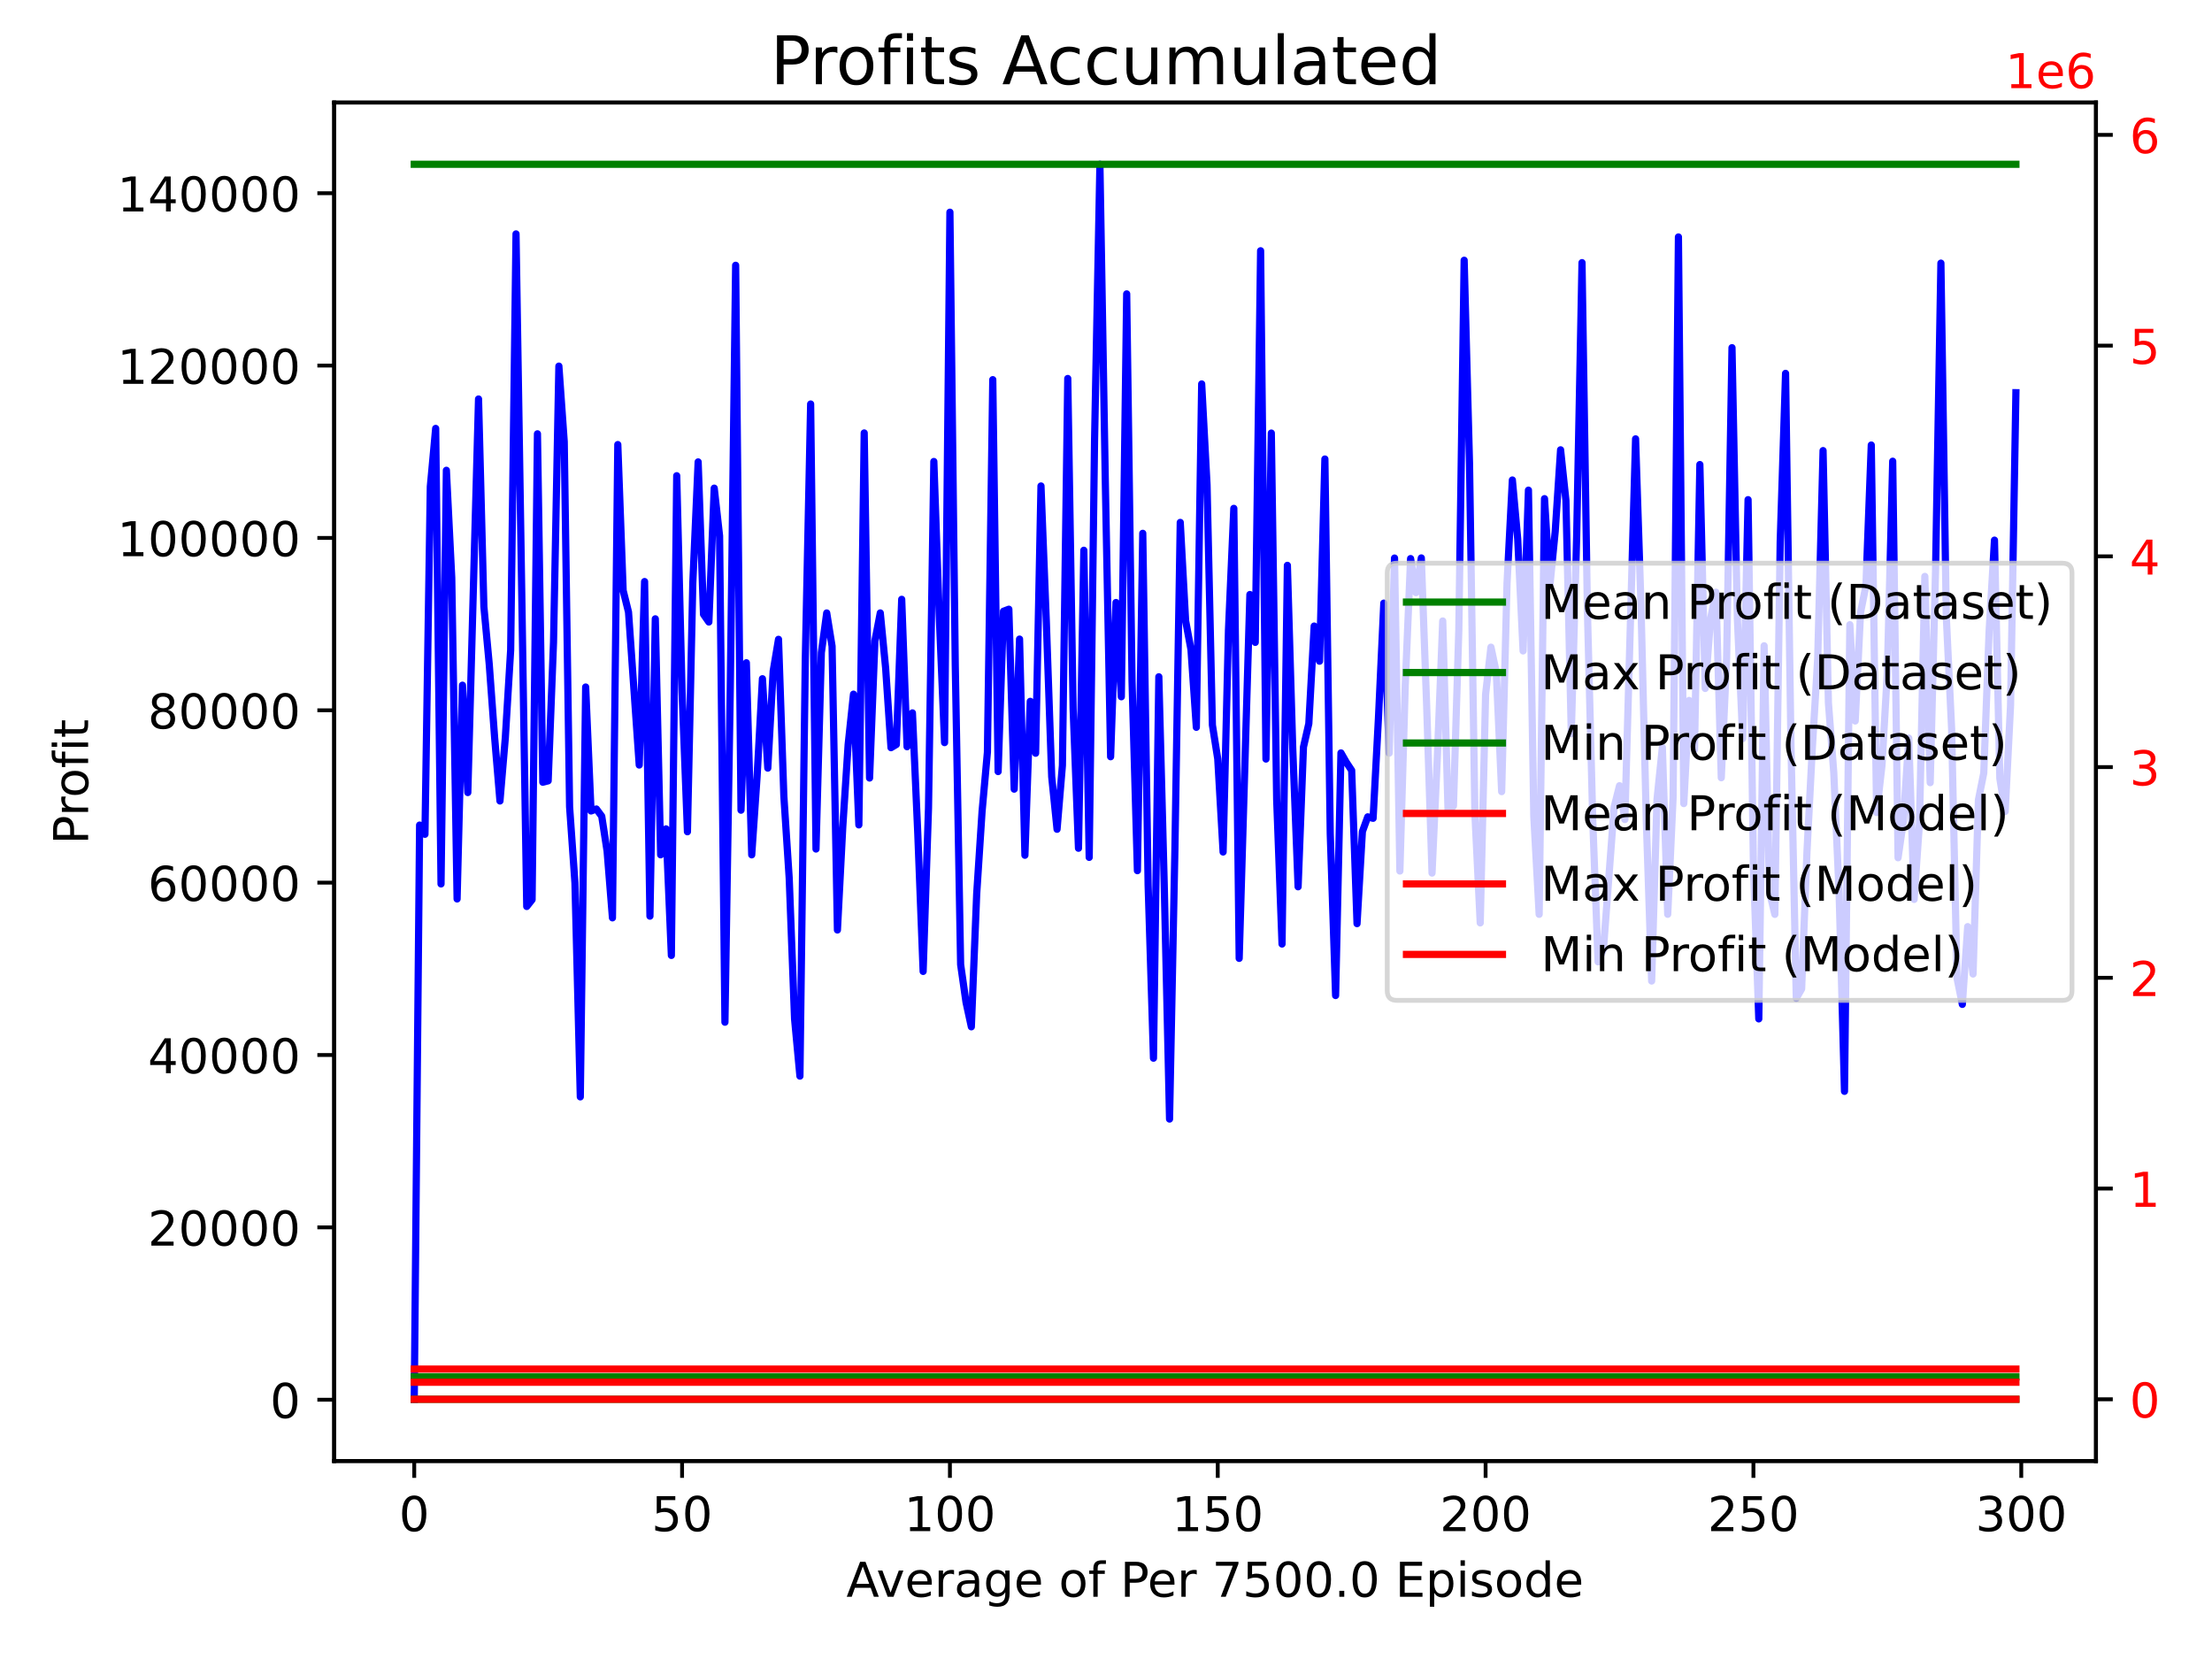 <?xml version="1.0" encoding="utf-8" standalone="no"?>
<!DOCTYPE svg PUBLIC "-//W3C//DTD SVG 1.1//EN"
  "http://www.w3.org/Graphics/SVG/1.1/DTD/svg11.dtd">
<!-- Created with matplotlib (https://matplotlib.org/) -->
<svg height="345.6pt" version="1.1" viewBox="0 0 460.8 345.6" width="460.8pt" xmlns="http://www.w3.org/2000/svg" xmlns:xlink="http://www.w3.org/1999/xlink">
 <defs>
  <style type="text/css">
*{stroke-linecap:butt;stroke-linejoin:round;}
  </style>
 </defs>
 <g id="figure_1">
  <g id="patch_1">
   <path d="M 0 345.6 
L 460.8 345.6 
L 460.8 0 
L 0 0 
z
" style="fill:#ffffff;"/>
  </g>
  <g id="axes_1">
   <g id="patch_2">
    <path d="M 69.612 304.36 
L 436.632 304.36 
L 436.632 21.36 
L 69.612 21.36 
z
" style="fill:#ffffff;"/>
   </g>
   <g id="matplotlib.axis_1">
    <g id="xtick_1">
     <g id="line2d_1">
      <defs>
       <path d="M 0 0 
L 0 3.5 
" id="m718c5085c3" style="stroke:#000000;stroke-width:0.8;"/>
      </defs>
      <g>
       <use style="stroke:#000000;stroke-width:0.8;" x="86.295" xlink:href="#m718c5085c3" y="304.36"/>
      </g>
     </g>
     <g id="text_1">
      <!-- 0 -->
      <defs>
       <path d="M 31.781 66.406 
Q 24.172 66.406 20.328 58.906 
Q 16.5 51.422 16.5 36.375 
Q 16.5 21.391 20.328 13.891 
Q 24.172 6.391 31.781 6.391 
Q 39.453 6.391 43.281 13.891 
Q 47.125 21.391 47.125 36.375 
Q 47.125 51.422 43.281 58.906 
Q 39.453 66.406 31.781 66.406 
z
M 31.781 74.219 
Q 44.047 74.219 50.516 64.516 
Q 56.984 54.828 56.984 36.375 
Q 56.984 17.969 50.516 8.266 
Q 44.047 -1.422 31.781 -1.422 
Q 19.531 -1.422 13.062 8.266 
Q 6.594 17.969 6.594 36.375 
Q 6.594 54.828 13.062 64.516 
Q 19.531 74.219 31.781 74.219 
z
" id="DejaVuSans-48"/>
      </defs>
      <g transform="translate(83.114 318.958)scale(0.1 -0.1)">
       <use xlink:href="#DejaVuSans-48"/>
      </g>
     </g>
    </g>
    <g id="xtick_2">
     <g id="line2d_2">
      <g>
       <use style="stroke:#000000;stroke-width:0.8;" x="142.09" xlink:href="#m718c5085c3" y="304.36"/>
      </g>
     </g>
     <g id="text_2">
      <!-- 50 -->
      <defs>
       <path d="M 10.797 72.906 
L 49.516 72.906 
L 49.516 64.594 
L 19.828 64.594 
L 19.828 46.734 
Q 21.969 47.469 24.109 47.828 
Q 26.266 48.188 28.422 48.188 
Q 40.625 48.188 47.75 41.5 
Q 54.891 34.812 54.891 23.391 
Q 54.891 11.625 47.562 5.094 
Q 40.234 -1.422 26.906 -1.422 
Q 22.312 -1.422 17.547 -0.641 
Q 12.797 0.141 7.719 1.703 
L 7.719 11.625 
Q 12.109 9.234 16.797 8.062 
Q 21.484 6.891 26.703 6.891 
Q 35.156 6.891 40.078 11.328 
Q 45.016 15.766 45.016 23.391 
Q 45.016 31 40.078 35.438 
Q 35.156 39.891 26.703 39.891 
Q 22.75 39.891 18.812 39.016 
Q 14.891 38.141 10.797 36.281 
z
" id="DejaVuSans-53"/>
      </defs>
      <g transform="translate(135.728 318.958)scale(0.1 -0.1)">
       <use xlink:href="#DejaVuSans-53"/>
       <use x="63.623" xlink:href="#DejaVuSans-48"/>
      </g>
     </g>
    </g>
    <g id="xtick_3">
     <g id="line2d_3">
      <g>
       <use style="stroke:#000000;stroke-width:0.8;" x="197.885" xlink:href="#m718c5085c3" y="304.36"/>
      </g>
     </g>
     <g id="text_3">
      <!-- 100 -->
      <defs>
       <path d="M 12.406 8.297 
L 28.516 8.297 
L 28.516 63.922 
L 10.984 60.406 
L 10.984 69.391 
L 28.422 72.906 
L 38.281 72.906 
L 38.281 8.297 
L 54.391 8.297 
L 54.391 0 
L 12.406 0 
z
" id="DejaVuSans-49"/>
      </defs>
      <g transform="translate(188.342 318.958)scale(0.1 -0.1)">
       <use xlink:href="#DejaVuSans-49"/>
       <use x="63.623" xlink:href="#DejaVuSans-48"/>
       <use x="127.246" xlink:href="#DejaVuSans-48"/>
      </g>
     </g>
    </g>
    <g id="xtick_4">
     <g id="line2d_4">
      <g>
       <use style="stroke:#000000;stroke-width:0.8;" x="253.68" xlink:href="#m718c5085c3" y="304.36"/>
      </g>
     </g>
     <g id="text_4">
      <!-- 150 -->
      <g transform="translate(244.137 318.958)scale(0.1 -0.1)">
       <use xlink:href="#DejaVuSans-49"/>
       <use x="63.623" xlink:href="#DejaVuSans-53"/>
       <use x="127.246" xlink:href="#DejaVuSans-48"/>
      </g>
     </g>
    </g>
    <g id="xtick_5">
     <g id="line2d_5">
      <g>
       <use style="stroke:#000000;stroke-width:0.8;" x="309.476" xlink:href="#m718c5085c3" y="304.36"/>
      </g>
     </g>
     <g id="text_5">
      <!-- 200 -->
      <defs>
       <path d="M 19.188 8.297 
L 53.609 8.297 
L 53.609 0 
L 7.328 0 
L 7.328 8.297 
Q 12.938 14.109 22.625 23.891 
Q 32.328 33.688 34.812 36.531 
Q 39.547 41.844 41.422 45.531 
Q 43.312 49.219 43.312 52.781 
Q 43.312 58.594 39.234 62.25 
Q 35.156 65.922 28.609 65.922 
Q 23.969 65.922 18.812 64.312 
Q 13.672 62.703 7.812 59.422 
L 7.812 69.391 
Q 13.766 71.781 18.938 73 
Q 24.125 74.219 28.422 74.219 
Q 39.75 74.219 46.484 68.547 
Q 53.219 62.891 53.219 53.422 
Q 53.219 48.922 51.531 44.891 
Q 49.859 40.875 45.406 35.406 
Q 44.188 33.984 37.641 27.219 
Q 31.109 20.453 19.188 8.297 
z
" id="DejaVuSans-50"/>
      </defs>
      <g transform="translate(299.932 318.958)scale(0.1 -0.1)">
       <use xlink:href="#DejaVuSans-50"/>
       <use x="63.623" xlink:href="#DejaVuSans-48"/>
       <use x="127.246" xlink:href="#DejaVuSans-48"/>
      </g>
     </g>
    </g>
    <g id="xtick_6">
     <g id="line2d_6">
      <g>
       <use style="stroke:#000000;stroke-width:0.8;" x="365.271" xlink:href="#m718c5085c3" y="304.36"/>
      </g>
     </g>
     <g id="text_6">
      <!-- 250 -->
      <g transform="translate(355.727 318.958)scale(0.1 -0.1)">
       <use xlink:href="#DejaVuSans-50"/>
       <use x="63.623" xlink:href="#DejaVuSans-53"/>
       <use x="127.246" xlink:href="#DejaVuSans-48"/>
      </g>
     </g>
    </g>
    <g id="xtick_7">
     <g id="line2d_7">
      <g>
       <use style="stroke:#000000;stroke-width:0.8;" x="421.066" xlink:href="#m718c5085c3" y="304.36"/>
      </g>
     </g>
     <g id="text_7">
      <!-- 300 -->
      <defs>
       <path d="M 40.578 39.312 
Q 47.656 37.797 51.625 33 
Q 55.609 28.219 55.609 21.188 
Q 55.609 10.406 48.188 4.484 
Q 40.766 -1.422 27.094 -1.422 
Q 22.516 -1.422 17.656 -0.516 
Q 12.797 0.391 7.625 2.203 
L 7.625 11.719 
Q 11.719 9.328 16.594 8.109 
Q 21.484 6.891 26.812 6.891 
Q 36.078 6.891 40.938 10.547 
Q 45.797 14.203 45.797 21.188 
Q 45.797 27.641 41.281 31.266 
Q 36.766 34.906 28.719 34.906 
L 20.219 34.906 
L 20.219 43.016 
L 29.109 43.016 
Q 36.375 43.016 40.234 45.922 
Q 44.094 48.828 44.094 54.297 
Q 44.094 59.906 40.109 62.906 
Q 36.141 65.922 28.719 65.922 
Q 24.656 65.922 20.016 65.031 
Q 15.375 64.156 9.812 62.312 
L 9.812 71.094 
Q 15.438 72.656 20.344 73.438 
Q 25.25 74.219 29.594 74.219 
Q 40.828 74.219 47.359 69.109 
Q 53.906 64.016 53.906 55.328 
Q 53.906 49.266 50.438 45.094 
Q 46.969 40.922 40.578 39.312 
z
" id="DejaVuSans-51"/>
      </defs>
      <g transform="translate(411.522 318.958)scale(0.1 -0.1)">
       <use xlink:href="#DejaVuSans-51"/>
       <use x="63.623" xlink:href="#DejaVuSans-48"/>
       <use x="127.246" xlink:href="#DejaVuSans-48"/>
      </g>
     </g>
    </g>
    <g id="text_8">
     <!-- Average of Per 7500.0 Episode -->
     <defs>
      <path d="M 34.188 63.188 
L 20.797 26.906 
L 47.609 26.906 
z
M 28.609 72.906 
L 39.797 72.906 
L 67.578 0 
L 57.328 0 
L 50.688 18.703 
L 17.828 18.703 
L 11.188 0 
L 0.781 0 
z
" id="DejaVuSans-65"/>
      <path d="M 2.984 54.688 
L 12.5 54.688 
L 29.594 8.797 
L 46.688 54.688 
L 56.203 54.688 
L 35.688 0 
L 23.484 0 
z
" id="DejaVuSans-118"/>
      <path d="M 56.203 29.594 
L 56.203 25.203 
L 14.891 25.203 
Q 15.484 15.922 20.484 11.062 
Q 25.484 6.203 34.422 6.203 
Q 39.594 6.203 44.453 7.469 
Q 49.312 8.734 54.109 11.281 
L 54.109 2.781 
Q 49.266 0.734 44.188 -0.344 
Q 39.109 -1.422 33.891 -1.422 
Q 20.797 -1.422 13.156 6.188 
Q 5.516 13.812 5.516 26.812 
Q 5.516 40.234 12.766 48.109 
Q 20.016 56 32.328 56 
Q 43.359 56 49.781 48.891 
Q 56.203 41.797 56.203 29.594 
z
M 47.219 32.234 
Q 47.125 39.594 43.094 43.984 
Q 39.062 48.391 32.422 48.391 
Q 24.906 48.391 20.391 44.141 
Q 15.875 39.891 15.188 32.172 
z
" id="DejaVuSans-101"/>
      <path d="M 41.109 46.297 
Q 39.594 47.172 37.812 47.578 
Q 36.031 48 33.891 48 
Q 26.266 48 22.188 43.047 
Q 18.109 38.094 18.109 28.812 
L 18.109 0 
L 9.078 0 
L 9.078 54.688 
L 18.109 54.688 
L 18.109 46.188 
Q 20.953 51.172 25.484 53.578 
Q 30.031 56 36.531 56 
Q 37.453 56 38.578 55.875 
Q 39.703 55.766 41.062 55.516 
z
" id="DejaVuSans-114"/>
      <path d="M 34.281 27.484 
Q 23.391 27.484 19.188 25 
Q 14.984 22.516 14.984 16.5 
Q 14.984 11.719 18.141 8.906 
Q 21.297 6.109 26.703 6.109 
Q 34.188 6.109 38.703 11.406 
Q 43.219 16.703 43.219 25.484 
L 43.219 27.484 
z
M 52.203 31.203 
L 52.203 0 
L 43.219 0 
L 43.219 8.297 
Q 40.141 3.328 35.547 0.953 
Q 30.953 -1.422 24.312 -1.422 
Q 15.922 -1.422 10.953 3.297 
Q 6 8.016 6 15.922 
Q 6 25.141 12.172 29.828 
Q 18.359 34.516 30.609 34.516 
L 43.219 34.516 
L 43.219 35.406 
Q 43.219 41.609 39.141 45 
Q 35.062 48.391 27.688 48.391 
Q 23 48.391 18.547 47.266 
Q 14.109 46.141 10.016 43.891 
L 10.016 52.203 
Q 14.938 54.109 19.578 55.047 
Q 24.219 56 28.609 56 
Q 40.484 56 46.344 49.844 
Q 52.203 43.703 52.203 31.203 
z
" id="DejaVuSans-97"/>
      <path d="M 45.406 27.984 
Q 45.406 37.75 41.375 43.109 
Q 37.359 48.484 30.078 48.484 
Q 22.859 48.484 18.828 43.109 
Q 14.797 37.75 14.797 27.984 
Q 14.797 18.266 18.828 12.891 
Q 22.859 7.516 30.078 7.516 
Q 37.359 7.516 41.375 12.891 
Q 45.406 18.266 45.406 27.984 
z
M 54.391 6.781 
Q 54.391 -7.172 48.188 -13.984 
Q 42 -20.797 29.203 -20.797 
Q 24.469 -20.797 20.266 -20.094 
Q 16.062 -19.391 12.109 -17.922 
L 12.109 -9.188 
Q 16.062 -11.328 19.922 -12.344 
Q 23.781 -13.375 27.781 -13.375 
Q 36.625 -13.375 41.016 -8.766 
Q 45.406 -4.156 45.406 5.172 
L 45.406 9.625 
Q 42.625 4.781 38.281 2.391 
Q 33.938 0 27.875 0 
Q 17.828 0 11.672 7.656 
Q 5.516 15.328 5.516 27.984 
Q 5.516 40.672 11.672 48.328 
Q 17.828 56 27.875 56 
Q 33.938 56 38.281 53.609 
Q 42.625 51.219 45.406 46.391 
L 45.406 54.688 
L 54.391 54.688 
z
" id="DejaVuSans-103"/>
      <path id="DejaVuSans-32"/>
      <path d="M 30.609 48.391 
Q 23.391 48.391 19.188 42.75 
Q 14.984 37.109 14.984 27.297 
Q 14.984 17.484 19.156 11.844 
Q 23.344 6.203 30.609 6.203 
Q 37.797 6.203 41.984 11.859 
Q 46.188 17.531 46.188 27.297 
Q 46.188 37.016 41.984 42.703 
Q 37.797 48.391 30.609 48.391 
z
M 30.609 56 
Q 42.328 56 49.016 48.375 
Q 55.719 40.766 55.719 27.297 
Q 55.719 13.875 49.016 6.219 
Q 42.328 -1.422 30.609 -1.422 
Q 18.844 -1.422 12.172 6.219 
Q 5.516 13.875 5.516 27.297 
Q 5.516 40.766 12.172 48.375 
Q 18.844 56 30.609 56 
z
" id="DejaVuSans-111"/>
      <path d="M 37.109 75.984 
L 37.109 68.5 
L 28.516 68.5 
Q 23.688 68.5 21.797 66.547 
Q 19.922 64.594 19.922 59.516 
L 19.922 54.688 
L 34.719 54.688 
L 34.719 47.703 
L 19.922 47.703 
L 19.922 0 
L 10.891 0 
L 10.891 47.703 
L 2.297 47.703 
L 2.297 54.688 
L 10.891 54.688 
L 10.891 58.5 
Q 10.891 67.625 15.141 71.797 
Q 19.391 75.984 28.609 75.984 
z
" id="DejaVuSans-102"/>
      <path d="M 19.672 64.797 
L 19.672 37.406 
L 32.078 37.406 
Q 38.969 37.406 42.719 40.969 
Q 46.484 44.531 46.484 51.125 
Q 46.484 57.672 42.719 61.234 
Q 38.969 64.797 32.078 64.797 
z
M 9.812 72.906 
L 32.078 72.906 
Q 44.344 72.906 50.609 67.359 
Q 56.891 61.812 56.891 51.125 
Q 56.891 40.328 50.609 34.812 
Q 44.344 29.297 32.078 29.297 
L 19.672 29.297 
L 19.672 0 
L 9.812 0 
z
" id="DejaVuSans-80"/>
      <path d="M 8.203 72.906 
L 55.078 72.906 
L 55.078 68.703 
L 28.609 0 
L 18.312 0 
L 43.219 64.594 
L 8.203 64.594 
z
" id="DejaVuSans-55"/>
      <path d="M 10.688 12.406 
L 21 12.406 
L 21 0 
L 10.688 0 
z
" id="DejaVuSans-46"/>
      <path d="M 9.812 72.906 
L 55.906 72.906 
L 55.906 64.594 
L 19.672 64.594 
L 19.672 43.016 
L 54.391 43.016 
L 54.391 34.719 
L 19.672 34.719 
L 19.672 8.297 
L 56.781 8.297 
L 56.781 0 
L 9.812 0 
z
" id="DejaVuSans-69"/>
      <path d="M 18.109 8.203 
L 18.109 -20.797 
L 9.078 -20.797 
L 9.078 54.688 
L 18.109 54.688 
L 18.109 46.391 
Q 20.953 51.266 25.266 53.625 
Q 29.594 56 35.594 56 
Q 45.562 56 51.781 48.094 
Q 58.016 40.188 58.016 27.297 
Q 58.016 14.406 51.781 6.484 
Q 45.562 -1.422 35.594 -1.422 
Q 29.594 -1.422 25.266 0.953 
Q 20.953 3.328 18.109 8.203 
z
M 48.688 27.297 
Q 48.688 37.203 44.609 42.844 
Q 40.531 48.484 33.406 48.484 
Q 26.266 48.484 22.188 42.844 
Q 18.109 37.203 18.109 27.297 
Q 18.109 17.391 22.188 11.75 
Q 26.266 6.109 33.406 6.109 
Q 40.531 6.109 44.609 11.75 
Q 48.688 17.391 48.688 27.297 
z
" id="DejaVuSans-112"/>
      <path d="M 9.422 54.688 
L 18.406 54.688 
L 18.406 0 
L 9.422 0 
z
M 9.422 75.984 
L 18.406 75.984 
L 18.406 64.594 
L 9.422 64.594 
z
" id="DejaVuSans-105"/>
      <path d="M 44.281 53.078 
L 44.281 44.578 
Q 40.484 46.531 36.375 47.5 
Q 32.281 48.484 27.875 48.484 
Q 21.188 48.484 17.844 46.438 
Q 14.5 44.391 14.5 40.281 
Q 14.5 37.156 16.891 35.375 
Q 19.281 33.594 26.516 31.984 
L 29.594 31.297 
Q 39.156 29.25 43.188 25.516 
Q 47.219 21.781 47.219 15.094 
Q 47.219 7.469 41.188 3.016 
Q 35.156 -1.422 24.609 -1.422 
Q 20.219 -1.422 15.453 -0.562 
Q 10.688 0.297 5.422 2 
L 5.422 11.281 
Q 10.406 8.688 15.234 7.391 
Q 20.062 6.109 24.812 6.109 
Q 31.156 6.109 34.562 8.281 
Q 37.984 10.453 37.984 14.406 
Q 37.984 18.062 35.516 20.016 
Q 33.062 21.969 24.703 23.781 
L 21.578 24.516 
Q 13.234 26.266 9.516 29.906 
Q 5.812 33.547 5.812 39.891 
Q 5.812 47.609 11.281 51.797 
Q 16.75 56 26.812 56 
Q 31.781 56 36.172 55.266 
Q 40.578 54.547 44.281 53.078 
z
" id="DejaVuSans-115"/>
      <path d="M 45.406 46.391 
L 45.406 75.984 
L 54.391 75.984 
L 54.391 0 
L 45.406 0 
L 45.406 8.203 
Q 42.578 3.328 38.25 0.953 
Q 33.938 -1.422 27.875 -1.422 
Q 17.969 -1.422 11.734 6.484 
Q 5.516 14.406 5.516 27.297 
Q 5.516 40.188 11.734 48.094 
Q 17.969 56 27.875 56 
Q 33.938 56 38.25 53.625 
Q 42.578 51.266 45.406 46.391 
z
M 14.797 27.297 
Q 14.797 17.391 18.875 11.75 
Q 22.953 6.109 30.078 6.109 
Q 37.203 6.109 41.297 11.75 
Q 45.406 17.391 45.406 27.297 
Q 45.406 37.203 41.297 42.844 
Q 37.203 48.484 30.078 48.484 
Q 22.953 48.484 18.875 42.844 
Q 14.797 37.203 14.797 27.297 
z
" id="DejaVuSans-100"/>
     </defs>
     <g transform="translate(176.315 332.637)scale(0.1 -0.1)">
      <use xlink:href="#DejaVuSans-65"/>
      <use x="62.533" xlink:href="#DejaVuSans-118"/>
      <use x="121.713" xlink:href="#DejaVuSans-101"/>
      <use x="183.236" xlink:href="#DejaVuSans-114"/>
      <use x="224.35" xlink:href="#DejaVuSans-97"/>
      <use x="285.629" xlink:href="#DejaVuSans-103"/>
      <use x="349.105" xlink:href="#DejaVuSans-101"/>
      <use x="410.629" xlink:href="#DejaVuSans-32"/>
      <use x="442.416" xlink:href="#DejaVuSans-111"/>
      <use x="503.598" xlink:href="#DejaVuSans-102"/>
      <use x="538.803" xlink:href="#DejaVuSans-32"/>
      <use x="570.59" xlink:href="#DejaVuSans-80"/>
      <use x="627.268" xlink:href="#DejaVuSans-101"/>
      <use x="688.791" xlink:href="#DejaVuSans-114"/>
      <use x="729.904" xlink:href="#DejaVuSans-32"/>
      <use x="761.691" xlink:href="#DejaVuSans-55"/>
      <use x="825.314" xlink:href="#DejaVuSans-53"/>
      <use x="888.938" xlink:href="#DejaVuSans-48"/>
      <use x="952.561" xlink:href="#DejaVuSans-48"/>
      <use x="1016.184" xlink:href="#DejaVuSans-46"/>
      <use x="1047.971" xlink:href="#DejaVuSans-48"/>
      <use x="1111.594" xlink:href="#DejaVuSans-32"/>
      <use x="1143.381" xlink:href="#DejaVuSans-69"/>
      <use x="1206.564" xlink:href="#DejaVuSans-112"/>
      <use x="1270.041" xlink:href="#DejaVuSans-105"/>
      <use x="1297.824" xlink:href="#DejaVuSans-115"/>
      <use x="1349.924" xlink:href="#DejaVuSans-111"/>
      <use x="1411.105" xlink:href="#DejaVuSans-100"/>
      <use x="1474.582" xlink:href="#DejaVuSans-101"/>
     </g>
    </g>
   </g>
   <g id="matplotlib.axis_2">
    <g id="ytick_1">
     <g id="line2d_8">
      <defs>
       <path d="M 0 0 
L -3.5 0 
" id="mad48bd8858" style="stroke:#000000;stroke-width:0.8;"/>
      </defs>
      <g>
       <use style="stroke:#000000;stroke-width:0.8;" x="69.612" xlink:href="#mad48bd8858" y="291.588"/>
      </g>
     </g>
     <g id="text_9">
      <!-- 0 -->
      <g transform="translate(56.25 295.387)scale(0.1 -0.1)">
       <use xlink:href="#DejaVuSans-48"/>
      </g>
     </g>
    </g>
    <g id="ytick_2">
     <g id="line2d_9">
      <g>
       <use style="stroke:#000000;stroke-width:0.8;" x="69.612" xlink:href="#mad48bd8858" y="255.683"/>
      </g>
     </g>
     <g id="text_10">
      <!-- 20000 -->
      <g transform="translate(30.8 259.482)scale(0.1 -0.1)">
       <use xlink:href="#DejaVuSans-50"/>
       <use x="63.623" xlink:href="#DejaVuSans-48"/>
       <use x="127.246" xlink:href="#DejaVuSans-48"/>
       <use x="190.869" xlink:href="#DejaVuSans-48"/>
       <use x="254.492" xlink:href="#DejaVuSans-48"/>
      </g>
     </g>
    </g>
    <g id="ytick_3">
     <g id="line2d_10">
      <g>
       <use style="stroke:#000000;stroke-width:0.8;" x="69.612" xlink:href="#mad48bd8858" y="219.778"/>
      </g>
     </g>
     <g id="text_11">
      <!-- 40000 -->
      <defs>
       <path d="M 37.797 64.312 
L 12.891 25.391 
L 37.797 25.391 
z
M 35.203 72.906 
L 47.609 72.906 
L 47.609 25.391 
L 58.016 25.391 
L 58.016 17.188 
L 47.609 17.188 
L 47.609 0 
L 37.797 0 
L 37.797 17.188 
L 4.891 17.188 
L 4.891 26.703 
z
" id="DejaVuSans-52"/>
      </defs>
      <g transform="translate(30.8 223.578)scale(0.1 -0.1)">
       <use xlink:href="#DejaVuSans-52"/>
       <use x="63.623" xlink:href="#DejaVuSans-48"/>
       <use x="127.246" xlink:href="#DejaVuSans-48"/>
       <use x="190.869" xlink:href="#DejaVuSans-48"/>
       <use x="254.492" xlink:href="#DejaVuSans-48"/>
      </g>
     </g>
    </g>
    <g id="ytick_4">
     <g id="line2d_11">
      <g>
       <use style="stroke:#000000;stroke-width:0.8;" x="69.612" xlink:href="#mad48bd8858" y="183.874"/>
      </g>
     </g>
     <g id="text_12">
      <!-- 60000 -->
      <defs>
       <path d="M 33.016 40.375 
Q 26.375 40.375 22.484 35.828 
Q 18.609 31.297 18.609 23.391 
Q 18.609 15.531 22.484 10.953 
Q 26.375 6.391 33.016 6.391 
Q 39.656 6.391 43.531 10.953 
Q 47.406 15.531 47.406 23.391 
Q 47.406 31.297 43.531 35.828 
Q 39.656 40.375 33.016 40.375 
z
M 52.594 71.297 
L 52.594 62.312 
Q 48.875 64.062 45.094 64.984 
Q 41.312 65.922 37.594 65.922 
Q 27.828 65.922 22.672 59.328 
Q 17.531 52.734 16.797 39.406 
Q 19.672 43.656 24.016 45.922 
Q 28.375 48.188 33.594 48.188 
Q 44.578 48.188 50.953 41.516 
Q 57.328 34.859 57.328 23.391 
Q 57.328 12.156 50.688 5.359 
Q 44.047 -1.422 33.016 -1.422 
Q 20.359 -1.422 13.672 8.266 
Q 6.984 17.969 6.984 36.375 
Q 6.984 53.656 15.188 63.938 
Q 23.391 74.219 37.203 74.219 
Q 40.922 74.219 44.703 73.484 
Q 48.484 72.75 52.594 71.297 
z
" id="DejaVuSans-54"/>
      </defs>
      <g transform="translate(30.8 187.673)scale(0.1 -0.1)">
       <use xlink:href="#DejaVuSans-54"/>
       <use x="63.623" xlink:href="#DejaVuSans-48"/>
       <use x="127.246" xlink:href="#DejaVuSans-48"/>
       <use x="190.869" xlink:href="#DejaVuSans-48"/>
       <use x="254.492" xlink:href="#DejaVuSans-48"/>
      </g>
     </g>
    </g>
    <g id="ytick_5">
     <g id="line2d_12">
      <g>
       <use style="stroke:#000000;stroke-width:0.8;" x="69.612" xlink:href="#mad48bd8858" y="147.969"/>
      </g>
     </g>
     <g id="text_13">
      <!-- 80000 -->
      <defs>
       <path d="M 31.781 34.625 
Q 24.75 34.625 20.719 30.859 
Q 16.703 27.094 16.703 20.516 
Q 16.703 13.922 20.719 10.156 
Q 24.75 6.391 31.781 6.391 
Q 38.812 6.391 42.859 10.172 
Q 46.922 13.969 46.922 20.516 
Q 46.922 27.094 42.891 30.859 
Q 38.875 34.625 31.781 34.625 
z
M 21.922 38.812 
Q 15.578 40.375 12.031 44.719 
Q 8.5 49.078 8.5 55.328 
Q 8.5 64.062 14.719 69.141 
Q 20.953 74.219 31.781 74.219 
Q 42.672 74.219 48.875 69.141 
Q 55.078 64.062 55.078 55.328 
Q 55.078 49.078 51.531 44.719 
Q 48 40.375 41.703 38.812 
Q 48.828 37.156 52.797 32.312 
Q 56.781 27.484 56.781 20.516 
Q 56.781 9.906 50.312 4.234 
Q 43.844 -1.422 31.781 -1.422 
Q 19.734 -1.422 13.25 4.234 
Q 6.781 9.906 6.781 20.516 
Q 6.781 27.484 10.781 32.312 
Q 14.797 37.156 21.922 38.812 
z
M 18.312 54.391 
Q 18.312 48.734 21.844 45.562 
Q 25.391 42.391 31.781 42.391 
Q 38.141 42.391 41.719 45.562 
Q 45.312 48.734 45.312 54.391 
Q 45.312 60.062 41.719 63.234 
Q 38.141 66.406 31.781 66.406 
Q 25.391 66.406 21.844 63.234 
Q 18.312 60.062 18.312 54.391 
z
" id="DejaVuSans-56"/>
      </defs>
      <g transform="translate(30.8 151.768)scale(0.1 -0.1)">
       <use xlink:href="#DejaVuSans-56"/>
       <use x="63.623" xlink:href="#DejaVuSans-48"/>
       <use x="127.246" xlink:href="#DejaVuSans-48"/>
       <use x="190.869" xlink:href="#DejaVuSans-48"/>
       <use x="254.492" xlink:href="#DejaVuSans-48"/>
      </g>
     </g>
    </g>
    <g id="ytick_6">
     <g id="line2d_13">
      <g>
       <use style="stroke:#000000;stroke-width:0.8;" x="69.612" xlink:href="#mad48bd8858" y="112.064"/>
      </g>
     </g>
     <g id="text_14">
      <!-- 100000 -->
      <g transform="translate(24.438 115.863)scale(0.1 -0.1)">
       <use xlink:href="#DejaVuSans-49"/>
       <use x="63.623" xlink:href="#DejaVuSans-48"/>
       <use x="127.246" xlink:href="#DejaVuSans-48"/>
       <use x="190.869" xlink:href="#DejaVuSans-48"/>
       <use x="254.492" xlink:href="#DejaVuSans-48"/>
       <use x="318.115" xlink:href="#DejaVuSans-48"/>
      </g>
     </g>
    </g>
    <g id="ytick_7">
     <g id="line2d_14">
      <g>
       <use style="stroke:#000000;stroke-width:0.8;" x="69.612" xlink:href="#mad48bd8858" y="76.159"/>
      </g>
     </g>
     <g id="text_15">
      <!-- 120000 -->
      <g transform="translate(24.438 79.958)scale(0.1 -0.1)">
       <use xlink:href="#DejaVuSans-49"/>
       <use x="63.623" xlink:href="#DejaVuSans-50"/>
       <use x="127.246" xlink:href="#DejaVuSans-48"/>
       <use x="190.869" xlink:href="#DejaVuSans-48"/>
       <use x="254.492" xlink:href="#DejaVuSans-48"/>
       <use x="318.115" xlink:href="#DejaVuSans-48"/>
      </g>
     </g>
    </g>
    <g id="ytick_8">
     <g id="line2d_15">
      <g>
       <use style="stroke:#000000;stroke-width:0.8;" x="69.612" xlink:href="#mad48bd8858" y="40.254"/>
      </g>
     </g>
     <g id="text_16">
      <!-- 140000 -->
      <g transform="translate(24.438 44.054)scale(0.1 -0.1)">
       <use xlink:href="#DejaVuSans-49"/>
       <use x="63.623" xlink:href="#DejaVuSans-52"/>
       <use x="127.246" xlink:href="#DejaVuSans-48"/>
       <use x="190.869" xlink:href="#DejaVuSans-48"/>
       <use x="254.492" xlink:href="#DejaVuSans-48"/>
       <use x="318.115" xlink:href="#DejaVuSans-48"/>
      </g>
     </g>
    </g>
    <g id="text_17">
     <!-- Profit -->
     <defs>
      <path d="M 18.312 70.219 
L 18.312 54.688 
L 36.812 54.688 
L 36.812 47.703 
L 18.312 47.703 
L 18.312 18.016 
Q 18.312 11.328 20.141 9.422 
Q 21.969 7.516 27.594 7.516 
L 36.812 7.516 
L 36.812 0 
L 27.594 0 
Q 17.188 0 13.234 3.875 
Q 9.281 7.766 9.281 18.016 
L 9.281 47.703 
L 2.688 47.703 
L 2.688 54.688 
L 9.281 54.688 
L 9.281 70.219 
z
" id="DejaVuSans-116"/>
     </defs>
     <g transform="translate(18.358 175.899)rotate(-90)scale(0.1 -0.1)">
      <use xlink:href="#DejaVuSans-80"/>
      <use x="58.553" xlink:href="#DejaVuSans-114"/>
      <use x="97.416" xlink:href="#DejaVuSans-111"/>
      <use x="158.598" xlink:href="#DejaVuSans-102"/>
      <use x="193.803" xlink:href="#DejaVuSans-105"/>
      <use x="221.586" xlink:href="#DejaVuSans-116"/>
     </g>
    </g>
   </g>
   <g id="line2d_16">
    <path clip-path="url(#p1d03315cb6)" d="M 86.295 291.496 
L 87.411 171.876 
L 88.527 173.798 
L 89.643 101.366 
L 90.759 89.246 
L 91.875 184.141 
L 92.991 97.971 
L 94.107 120.349 
L 95.222 187.267 
L 96.338 142.738 
L 97.454 165.101 
L 99.686 83.119 
L 100.802 126.386 
L 101.918 138.379 
L 103.034 153.577 
L 104.15 166.859 
L 105.266 153.711 
L 106.381 135.404 
L 107.497 48.727 
L 109.729 188.835 
L 110.845 187.413 
L 111.961 90.373 
L 113.077 162.951 
L 114.193 162.66 
L 115.309 133.797 
L 116.425 76.271 
L 117.54 92.007 
L 118.656 168.068 
L 119.772 183.917 
L 120.888 228.494 
L 122.004 143.119 
L 123.12 168.939 
L 124.236 168.53 
L 125.352 170.04 
L 126.468 177.3 
L 127.584 191.203 
L 128.699 92.613 
L 129.815 123.025 
L 130.931 127.509 
L 133.163 159.371 
L 134.279 121.147 
L 135.395 190.851 
L 136.511 128.913 
L 137.627 178.075 
L 138.743 172.671 
L 139.858 199.036 
L 140.974 99.103 
L 142.09 144.199 
L 143.206 173.27 
L 144.322 121.505 
L 145.438 96.224 
L 146.554 127.976 
L 147.67 129.574 
L 148.786 101.689 
L 149.902 111.635 
L 151.018 212.945 
L 152.133 143.21 
L 153.249 55.263 
L 154.365 168.777 
L 155.481 138.066 
L 156.597 178.076 
L 157.713 161.812 
L 158.829 141.393 
L 159.945 160.009 
L 161.061 139.828 
L 162.177 133.181 
L 163.292 165.861 
L 164.408 182.985 
L 165.524 212.282 
L 166.64 224.179 
L 167.756 137.447 
L 168.872 84.163 
L 169.988 176.867 
L 171.104 135.956 
L 172.22 127.693 
L 173.336 134.618 
L 174.451 193.733 
L 175.567 172.231 
L 176.683 155.115 
L 177.799 144.607 
L 178.915 171.842 
L 180.031 90.196 
L 181.147 162.078 
L 182.263 133.494 
L 183.379 127.683 
L 184.495 139.187 
L 185.61 155.754 
L 186.726 155.089 
L 187.842 124.849 
L 188.958 155.554 
L 190.074 148.509 
L 191.19 173.638 
L 192.306 202.363 
L 193.422 168.359 
L 194.538 96.138 
L 195.654 128.074 
L 196.769 154.697 
L 197.885 44.208 
L 199.001 138.64 
L 200.117 200.922 
L 201.233 208.757 
L 202.349 213.901 
L 203.465 186.177 
L 204.581 169.079 
L 205.697 156.69 
L 206.813 79.09 
L 207.928 160.731 
L 209.044 127.335 
L 210.16 126.912 
L 211.276 164.392 
L 212.392 133.134 
L 213.508 178.163 
L 214.624 146.107 
L 215.74 156.913 
L 216.856 101.235 
L 217.972 129.596 
L 219.088 161.797 
L 220.203 172.753 
L 221.319 159.455 
L 222.435 78.848 
L 223.551 147.695 
L 224.667 176.703 
L 225.783 114.632 
L 226.899 178.608 
L 228.015 91.685 
L 229.131 34.224 
L 230.247 99.858 
L 231.362 157.641 
L 232.478 125.514 
L 233.594 145.148 
L 234.71 61.224 
L 235.826 141.932 
L 236.942 181.376 
L 238.058 111.1 
L 239.174 184.319 
L 240.29 220.439 
L 241.406 140.987 
L 242.521 183.873 
L 243.637 233.119 
L 244.753 176.973 
L 245.869 108.827 
L 246.985 129.315 
L 248.101 135.286 
L 249.217 151.51 
L 250.333 79.982 
L 251.449 101.02 
L 252.565 151.044 
L 253.68 158.087 
L 254.796 177.487 
L 255.912 131.308 
L 257.028 105.904 
L 258.144 199.646 
L 260.376 123.85 
L 261.492 133.817 
L 262.608 52.238 
L 263.724 158.123 
L 264.839 90.217 
L 265.955 166.597 
L 267.071 196.657 
L 268.187 117.771 
L 269.303 155.957 
L 270.419 184.732 
L 271.535 155.627 
L 272.651 150.739 
L 273.767 130.418 
L 274.883 137.742 
L 275.998 95.622 
L 277.114 173.687 
L 278.23 207.382 
L 279.346 156.848 
L 280.462 158.802 
L 281.578 160.488 
L 282.694 192.414 
L 283.81 173.238 
L 284.926 170.161 
L 286.042 170.467 
L 287.157 149.564 
L 288.273 125.646 
L 289.389 156.896 
L 290.505 116.253 
L 291.621 181.453 
L 292.737 142.787 
L 293.853 116.364 
L 294.969 123.457 
L 296.085 116.229 
L 297.201 147.026 
L 298.317 181.875 
L 299.432 157.592 
L 300.548 129.36 
L 301.664 169.249 
L 302.78 167.88 
L 303.896 131.274 
L 305.012 54.216 
L 306.128 96.633 
L 307.244 169.474 
L 308.36 192.258 
L 309.476 144.639 
L 310.591 134.819 
L 311.707 140.078 
L 312.823 164.912 
L 313.939 121.55 
L 315.055 99.993 
L 316.171 112.307 
L 317.287 135.601 
L 318.403 102.112 
L 319.519 170.072 
L 320.635 190.471 
L 321.75 103.883 
L 322.866 122.063 
L 323.982 110.666 
L 325.098 93.705 
L 326.214 104.282 
L 327.33 152.845 
L 328.446 111.934 
L 329.562 54.713 
L 330.678 126.746 
L 331.794 170.781 
L 332.909 200.368 
L 334.025 197.75 
L 336.257 168.116 
L 337.373 163.678 
L 338.489 170.725 
L 340.721 91.425 
L 341.837 125.759 
L 342.953 170.834 
L 344.068 204.364 
L 345.184 166.551 
L 346.3 155.687 
L 347.416 190.464 
L 348.532 166.222 
L 349.648 49.362 
L 350.764 167.401 
L 351.88 145.914 
L 352.996 156.19 
L 354.112 96.774 
L 355.227 143.418 
L 356.343 128.879 
L 357.459 123.373 
L 358.575 162.017 
L 359.691 137.09 
L 360.807 72.43 
L 361.923 128.787 
L 363.039 153.867 
L 364.155 104.09 
L 365.271 180.442 
L 366.387 212.249 
L 367.502 134.53 
L 368.618 185.83 
L 369.734 190.476 
L 370.85 112.797 
L 371.966 77.781 
L 373.082 154.626 
L 374.198 207.954 
L 375.314 206.008 
L 376.43 177.339 
L 377.546 155.758 
L 378.661 137.202 
L 379.777 93.869 
L 380.893 146.419 
L 382.009 160.946 
L 383.125 186.16 
L 384.241 227.344 
L 385.357 130.139 
L 386.473 150.196 
L 387.589 127.581 
L 388.705 122.016 
L 389.82 92.708 
L 390.936 169.262 
L 392.052 159.429 
L 393.168 139.969 
L 394.284 96.081 
L 395.4 178.689 
L 396.516 170.992 
L 397.632 153.759 
L 398.748 187.36 
L 399.864 171.373 
L 400.979 120.076 
L 402.095 163.042 
L 403.211 118.846 
L 404.327 54.817 
L 405.443 128.342 
L 406.559 151.817 
L 407.675 203.722 
L 408.791 209.23 
L 409.907 193.033 
L 411.023 202.907 
L 412.138 166.651 
L 413.254 161.025 
L 414.37 131.464 
L 415.486 112.523 
L 416.602 162.166 
L 417.718 169.045 
L 418.834 147 
L 419.95 81.807 
L 419.95 81.807 
" style="fill:none;stroke:#0000ff;stroke-linecap:square;stroke-width:1.5;"/>
   </g>
   <g id="patch_3">
    <path d="M 69.612 304.36 
L 69.612 21.36 
" style="fill:none;stroke:#000000;stroke-linecap:square;stroke-linejoin:miter;stroke-width:0.8;"/>
   </g>
   <g id="patch_4">
    <path d="M 436.632 304.36 
L 436.632 21.36 
" style="fill:none;stroke:#000000;stroke-linecap:square;stroke-linejoin:miter;stroke-width:0.8;"/>
   </g>
   <g id="patch_5">
    <path d="M 69.612 304.36 
L 436.632 304.36 
" style="fill:none;stroke:#000000;stroke-linecap:square;stroke-linejoin:miter;stroke-width:0.8;"/>
   </g>
   <g id="patch_6">
    <path d="M 69.612 21.36 
L 436.632 21.36 
" style="fill:none;stroke:#000000;stroke-linecap:square;stroke-linejoin:miter;stroke-width:0.8;"/>
   </g>
  </g>
  <g id="axes_2">
   <g id="matplotlib.axis_3">
    <g id="ytick_9">
     <g id="line2d_17">
      <defs>
       <path d="M 0 0 
L 3.5 0 
" id="m020f2d4b61" style="stroke:#000000;stroke-width:0.8;"/>
      </defs>
      <g>
       <use style="stroke:#000000;stroke-width:0.8;" x="436.632" xlink:href="#m020f2d4b61" y="291.496"/>
      </g>
     </g>
     <g id="text_18">
      <!-- 0 -->
      <g style="fill:#ff0000;" transform="translate(443.632 295.296)scale(0.1 -0.1)">
       <use xlink:href="#DejaVuSans-48"/>
      </g>
     </g>
    </g>
    <g id="ytick_10">
     <g id="line2d_18">
      <g>
       <use style="stroke:#000000;stroke-width:0.8;" x="436.632" xlink:href="#m020f2d4b61" y="247.597"/>
      </g>
     </g>
     <g id="text_19">
      <!-- 1 -->
      <g style="fill:#ff0000;" transform="translate(443.632 251.396)scale(0.1 -0.1)">
       <use xlink:href="#DejaVuSans-49"/>
      </g>
     </g>
    </g>
    <g id="ytick_11">
     <g id="line2d_19">
      <g>
       <use style="stroke:#000000;stroke-width:0.8;" x="436.632" xlink:href="#m020f2d4b61" y="203.697"/>
      </g>
     </g>
     <g id="text_20">
      <!-- 2 -->
      <g style="fill:#ff0000;" transform="translate(443.632 207.496)scale(0.1 -0.1)">
       <use xlink:href="#DejaVuSans-50"/>
      </g>
     </g>
    </g>
    <g id="ytick_12">
     <g id="line2d_20">
      <g>
       <use style="stroke:#000000;stroke-width:0.8;" x="436.632" xlink:href="#m020f2d4b61" y="159.797"/>
      </g>
     </g>
     <g id="text_21">
      <!-- 3 -->
      <g style="fill:#ff0000;" transform="translate(443.632 163.596)scale(0.1 -0.1)">
       <use xlink:href="#DejaVuSans-51"/>
      </g>
     </g>
    </g>
    <g id="ytick_13">
     <g id="line2d_21">
      <g>
       <use style="stroke:#000000;stroke-width:0.8;" x="436.632" xlink:href="#m020f2d4b61" y="115.897"/>
      </g>
     </g>
     <g id="text_22">
      <!-- 4 -->
      <g style="fill:#ff0000;" transform="translate(443.632 119.697)scale(0.1 -0.1)">
       <use xlink:href="#DejaVuSans-52"/>
      </g>
     </g>
    </g>
    <g id="ytick_14">
     <g id="line2d_22">
      <g>
       <use style="stroke:#000000;stroke-width:0.8;" x="436.632" xlink:href="#m020f2d4b61" y="71.998"/>
      </g>
     </g>
     <g id="text_23">
      <!-- 5 -->
      <g style="fill:#ff0000;" transform="translate(443.632 75.797)scale(0.1 -0.1)">
       <use xlink:href="#DejaVuSans-53"/>
      </g>
     </g>
    </g>
    <g id="ytick_15">
     <g id="line2d_23">
      <g>
       <use style="stroke:#000000;stroke-width:0.8;" x="436.632" xlink:href="#m020f2d4b61" y="28.098"/>
      </g>
     </g>
     <g id="text_24">
      <!-- 6 -->
      <g style="fill:#ff0000;" transform="translate(443.632 31.897)scale(0.1 -0.1)">
       <use xlink:href="#DejaVuSans-54"/>
      </g>
     </g>
    </g>
    <g id="text_25">
     <!-- 1e6 -->
     <g style="fill:#ff0000;" transform="translate(417.754 18.36)scale(0.1 -0.1)">
      <use xlink:href="#DejaVuSans-49"/>
      <use x="63.623" xlink:href="#DejaVuSans-101"/>
      <use x="125.146" xlink:href="#DejaVuSans-54"/>
     </g>
    </g>
   </g>
   <g id="line2d_24">
    <path clip-path="url(#p1d03315cb6)" d="M 86.295 286.831 
L 419.95 286.831 
L 419.95 286.831 
" style="fill:none;stroke:#008000;stroke-linecap:square;stroke-width:1.5;"/>
   </g>
   <g id="line2d_25">
    <path clip-path="url(#p1d03315cb6)" d="M 86.295 34.224 
L 419.95 34.224 
L 419.95 34.224 
" style="fill:none;stroke:#008000;stroke-linecap:square;stroke-width:1.5;"/>
   </g>
   <g id="line2d_26">
    <path clip-path="url(#p1d03315cb6)" d="M 86.295 291.496 
L 419.95 291.496 
L 419.95 291.496 
" style="fill:none;stroke:#008000;stroke-linecap:square;stroke-width:1.5;"/>
   </g>
   <g id="line2d_27">
    <path clip-path="url(#p1d03315cb6)" d="M 86.295 287.945 
L 419.95 287.945 
L 419.95 287.945 
" style="fill:none;stroke:#ff0000;stroke-linecap:square;stroke-width:1.5;"/>
   </g>
   <g id="line2d_28">
    <path clip-path="url(#p1d03315cb6)" d="M 86.295 285.203 
L 419.95 285.203 
L 419.95 285.203 
" style="fill:none;stroke:#ff0000;stroke-linecap:square;stroke-width:1.5;"/>
   </g>
   <g id="line2d_29">
    <path clip-path="url(#p1d03315cb6)" d="M 86.295 291.494 
L 419.95 291.494 
L 419.95 291.494 
" style="fill:none;stroke:#ff0000;stroke-linecap:square;stroke-width:1.5;"/>
   </g>
   <g id="patch_7">
    <path d="M 69.612 304.36 
L 69.612 21.36 
" style="fill:none;stroke:#000000;stroke-linecap:square;stroke-linejoin:miter;stroke-width:0.8;"/>
   </g>
   <g id="patch_8">
    <path d="M 436.632 304.36 
L 436.632 21.36 
" style="fill:none;stroke:#000000;stroke-linecap:square;stroke-linejoin:miter;stroke-width:0.8;"/>
   </g>
   <g id="patch_9">
    <path d="M 69.612 304.36 
L 436.632 304.36 
" style="fill:none;stroke:#000000;stroke-linecap:square;stroke-linejoin:miter;stroke-width:0.8;"/>
   </g>
   <g id="patch_10">
    <path d="M 69.612 21.36 
L 436.632 21.36 
" style="fill:none;stroke:#000000;stroke-linecap:square;stroke-linejoin:miter;stroke-width:0.8;"/>
   </g>
   <g id="legend_1">
    <g id="patch_11">
     <path d="M 290.989 208.394 
L 429.632 208.394 
Q 431.632 208.394 431.632 206.394 
L 431.632 119.326 
Q 431.632 117.326 429.632 117.326 
L 290.989 117.326 
Q 288.989 117.326 288.989 119.326 
L 288.989 206.394 
Q 288.989 208.394 290.989 208.394 
z
" style="fill:#ffffff;opacity:0.8;stroke:#cccccc;stroke-linejoin:miter;"/>
    </g>
    <g id="line2d_30">
     <path d="M 292.989 125.424 
L 312.989 125.424 
" style="fill:none;stroke:#008000;stroke-linecap:square;stroke-width:1.5;"/>
    </g>
    <g id="line2d_31"/>
    <g id="text_26">
     <!-- Mean Profit (Dataset) -->
     <defs>
      <path d="M 9.812 72.906 
L 24.516 72.906 
L 43.109 23.297 
L 61.812 72.906 
L 76.516 72.906 
L 76.516 0 
L 66.891 0 
L 66.891 64.016 
L 48.094 14.016 
L 38.188 14.016 
L 19.391 64.016 
L 19.391 0 
L 9.812 0 
z
" id="DejaVuSans-77"/>
      <path d="M 54.891 33.016 
L 54.891 0 
L 45.906 0 
L 45.906 32.719 
Q 45.906 40.484 42.875 44.328 
Q 39.844 48.188 33.797 48.188 
Q 26.516 48.188 22.312 43.547 
Q 18.109 38.922 18.109 30.906 
L 18.109 0 
L 9.078 0 
L 9.078 54.688 
L 18.109 54.688 
L 18.109 46.188 
Q 21.344 51.125 25.703 53.562 
Q 30.078 56 35.797 56 
Q 45.219 56 50.047 50.172 
Q 54.891 44.344 54.891 33.016 
z
" id="DejaVuSans-110"/>
      <path d="M 31 75.875 
Q 24.469 64.656 21.281 53.656 
Q 18.109 42.672 18.109 31.391 
Q 18.109 20.125 21.312 9.062 
Q 24.516 -2 31 -13.188 
L 23.188 -13.188 
Q 15.875 -1.703 12.234 9.375 
Q 8.594 20.453 8.594 31.391 
Q 8.594 42.281 12.203 53.312 
Q 15.828 64.359 23.188 75.875 
z
" id="DejaVuSans-40"/>
      <path d="M 19.672 64.797 
L 19.672 8.109 
L 31.594 8.109 
Q 46.688 8.109 53.688 14.938 
Q 60.688 21.781 60.688 36.531 
Q 60.688 51.172 53.688 57.984 
Q 46.688 64.797 31.594 64.797 
z
M 9.812 72.906 
L 30.078 72.906 
Q 51.266 72.906 61.172 64.094 
Q 71.094 55.281 71.094 36.531 
Q 71.094 17.672 61.125 8.828 
Q 51.172 0 30.078 0 
L 9.812 0 
z
" id="DejaVuSans-68"/>
      <path d="M 8.016 75.875 
L 15.828 75.875 
Q 23.141 64.359 26.781 53.312 
Q 30.422 42.281 30.422 31.391 
Q 30.422 20.453 26.781 9.375 
Q 23.141 -1.703 15.828 -13.188 
L 8.016 -13.188 
Q 14.5 -2 17.703 9.062 
Q 20.906 20.125 20.906 31.391 
Q 20.906 42.672 17.703 53.656 
Q 14.5 64.656 8.016 75.875 
z
" id="DejaVuSans-41"/>
     </defs>
     <g transform="translate(320.989 128.924)scale(0.1 -0.1)">
      <use xlink:href="#DejaVuSans-77"/>
      <use x="86.279" xlink:href="#DejaVuSans-101"/>
      <use x="147.803" xlink:href="#DejaVuSans-97"/>
      <use x="209.082" xlink:href="#DejaVuSans-110"/>
      <use x="272.461" xlink:href="#DejaVuSans-32"/>
      <use x="304.248" xlink:href="#DejaVuSans-80"/>
      <use x="362.801" xlink:href="#DejaVuSans-114"/>
      <use x="401.664" xlink:href="#DejaVuSans-111"/>
      <use x="462.846" xlink:href="#DejaVuSans-102"/>
      <use x="498.051" xlink:href="#DejaVuSans-105"/>
      <use x="525.834" xlink:href="#DejaVuSans-116"/>
      <use x="565.043" xlink:href="#DejaVuSans-32"/>
      <use x="596.83" xlink:href="#DejaVuSans-40"/>
      <use x="635.844" xlink:href="#DejaVuSans-68"/>
      <use x="712.846" xlink:href="#DejaVuSans-97"/>
      <use x="774.125" xlink:href="#DejaVuSans-116"/>
      <use x="813.334" xlink:href="#DejaVuSans-97"/>
      <use x="874.613" xlink:href="#DejaVuSans-115"/>
      <use x="926.713" xlink:href="#DejaVuSans-101"/>
      <use x="988.236" xlink:href="#DejaVuSans-116"/>
      <use x="1027.445" xlink:href="#DejaVuSans-41"/>
     </g>
    </g>
    <g id="line2d_32">
     <path d="M 292.989 140.102 
L 312.989 140.102 
" style="fill:none;stroke:#008000;stroke-linecap:square;stroke-width:1.5;"/>
    </g>
    <g id="line2d_33"/>
    <g id="text_27">
     <!-- Max Profit (Dataset) -->
     <defs>
      <path d="M 54.891 54.688 
L 35.109 28.078 
L 55.906 0 
L 45.312 0 
L 29.391 21.484 
L 13.484 0 
L 2.875 0 
L 24.125 28.609 
L 4.688 54.688 
L 15.281 54.688 
L 29.781 35.203 
L 44.281 54.688 
z
" id="DejaVuSans-120"/>
     </defs>
     <g transform="translate(320.989 143.602)scale(0.1 -0.1)">
      <use xlink:href="#DejaVuSans-77"/>
      <use x="86.279" xlink:href="#DejaVuSans-97"/>
      <use x="147.559" xlink:href="#DejaVuSans-120"/>
      <use x="206.738" xlink:href="#DejaVuSans-32"/>
      <use x="238.525" xlink:href="#DejaVuSans-80"/>
      <use x="297.078" xlink:href="#DejaVuSans-114"/>
      <use x="335.941" xlink:href="#DejaVuSans-111"/>
      <use x="397.123" xlink:href="#DejaVuSans-102"/>
      <use x="432.328" xlink:href="#DejaVuSans-105"/>
      <use x="460.111" xlink:href="#DejaVuSans-116"/>
      <use x="499.32" xlink:href="#DejaVuSans-32"/>
      <use x="531.107" xlink:href="#DejaVuSans-40"/>
      <use x="570.121" xlink:href="#DejaVuSans-68"/>
      <use x="647.123" xlink:href="#DejaVuSans-97"/>
      <use x="708.402" xlink:href="#DejaVuSans-116"/>
      <use x="747.611" xlink:href="#DejaVuSans-97"/>
      <use x="808.891" xlink:href="#DejaVuSans-115"/>
      <use x="860.99" xlink:href="#DejaVuSans-101"/>
      <use x="922.514" xlink:href="#DejaVuSans-116"/>
      <use x="961.723" xlink:href="#DejaVuSans-41"/>
     </g>
    </g>
    <g id="line2d_34">
     <path d="M 292.989 154.78 
L 312.989 154.78 
" style="fill:none;stroke:#008000;stroke-linecap:square;stroke-width:1.5;"/>
    </g>
    <g id="line2d_35"/>
    <g id="text_28">
     <!-- Min Profit (Dataset) -->
     <g transform="translate(320.989 158.28)scale(0.1 -0.1)">
      <use xlink:href="#DejaVuSans-77"/>
      <use x="86.279" xlink:href="#DejaVuSans-105"/>
      <use x="114.062" xlink:href="#DejaVuSans-110"/>
      <use x="177.441" xlink:href="#DejaVuSans-32"/>
      <use x="209.229" xlink:href="#DejaVuSans-80"/>
      <use x="267.781" xlink:href="#DejaVuSans-114"/>
      <use x="306.645" xlink:href="#DejaVuSans-111"/>
      <use x="367.826" xlink:href="#DejaVuSans-102"/>
      <use x="403.031" xlink:href="#DejaVuSans-105"/>
      <use x="430.814" xlink:href="#DejaVuSans-116"/>
      <use x="470.023" xlink:href="#DejaVuSans-32"/>
      <use x="501.811" xlink:href="#DejaVuSans-40"/>
      <use x="540.824" xlink:href="#DejaVuSans-68"/>
      <use x="617.826" xlink:href="#DejaVuSans-97"/>
      <use x="679.105" xlink:href="#DejaVuSans-116"/>
      <use x="718.314" xlink:href="#DejaVuSans-97"/>
      <use x="779.594" xlink:href="#DejaVuSans-115"/>
      <use x="831.693" xlink:href="#DejaVuSans-101"/>
      <use x="893.217" xlink:href="#DejaVuSans-116"/>
      <use x="932.426" xlink:href="#DejaVuSans-41"/>
     </g>
    </g>
    <g id="line2d_36">
     <path d="M 292.989 169.458 
L 312.989 169.458 
" style="fill:none;stroke:#ff0000;stroke-linecap:square;stroke-width:1.5;"/>
    </g>
    <g id="line2d_37"/>
    <g id="text_29">
     <!-- Mean Profit (Model) -->
     <defs>
      <path d="M 9.422 75.984 
L 18.406 75.984 
L 18.406 0 
L 9.422 0 
z
" id="DejaVuSans-108"/>
     </defs>
     <g transform="translate(320.989 172.958)scale(0.1 -0.1)">
      <use xlink:href="#DejaVuSans-77"/>
      <use x="86.279" xlink:href="#DejaVuSans-101"/>
      <use x="147.803" xlink:href="#DejaVuSans-97"/>
      <use x="209.082" xlink:href="#DejaVuSans-110"/>
      <use x="272.461" xlink:href="#DejaVuSans-32"/>
      <use x="304.248" xlink:href="#DejaVuSans-80"/>
      <use x="362.801" xlink:href="#DejaVuSans-114"/>
      <use x="401.664" xlink:href="#DejaVuSans-111"/>
      <use x="462.846" xlink:href="#DejaVuSans-102"/>
      <use x="498.051" xlink:href="#DejaVuSans-105"/>
      <use x="525.834" xlink:href="#DejaVuSans-116"/>
      <use x="565.043" xlink:href="#DejaVuSans-32"/>
      <use x="596.83" xlink:href="#DejaVuSans-40"/>
      <use x="635.844" xlink:href="#DejaVuSans-77"/>
      <use x="722.123" xlink:href="#DejaVuSans-111"/>
      <use x="783.305" xlink:href="#DejaVuSans-100"/>
      <use x="846.781" xlink:href="#DejaVuSans-101"/>
      <use x="908.305" xlink:href="#DejaVuSans-108"/>
      <use x="936.088" xlink:href="#DejaVuSans-41"/>
     </g>
    </g>
    <g id="line2d_38">
     <path d="M 292.989 184.137 
L 312.989 184.137 
" style="fill:none;stroke:#ff0000;stroke-linecap:square;stroke-width:1.5;"/>
    </g>
    <g id="line2d_39"/>
    <g id="text_30">
     <!-- Max Profit (Model) -->
     <g transform="translate(320.989 187.637)scale(0.1 -0.1)">
      <use xlink:href="#DejaVuSans-77"/>
      <use x="86.279" xlink:href="#DejaVuSans-97"/>
      <use x="147.559" xlink:href="#DejaVuSans-120"/>
      <use x="206.738" xlink:href="#DejaVuSans-32"/>
      <use x="238.525" xlink:href="#DejaVuSans-80"/>
      <use x="297.078" xlink:href="#DejaVuSans-114"/>
      <use x="335.941" xlink:href="#DejaVuSans-111"/>
      <use x="397.123" xlink:href="#DejaVuSans-102"/>
      <use x="432.328" xlink:href="#DejaVuSans-105"/>
      <use x="460.111" xlink:href="#DejaVuSans-116"/>
      <use x="499.32" xlink:href="#DejaVuSans-32"/>
      <use x="531.107" xlink:href="#DejaVuSans-40"/>
      <use x="570.121" xlink:href="#DejaVuSans-77"/>
      <use x="656.4" xlink:href="#DejaVuSans-111"/>
      <use x="717.582" xlink:href="#DejaVuSans-100"/>
      <use x="781.059" xlink:href="#DejaVuSans-101"/>
      <use x="842.582" xlink:href="#DejaVuSans-108"/>
      <use x="870.365" xlink:href="#DejaVuSans-41"/>
     </g>
    </g>
    <g id="line2d_40">
     <path d="M 292.989 198.815 
L 312.989 198.815 
" style="fill:none;stroke:#ff0000;stroke-linecap:square;stroke-width:1.5;"/>
    </g>
    <g id="line2d_41"/>
    <g id="text_31">
     <!-- Min Profit (Model) -->
     <g transform="translate(320.989 202.315)scale(0.1 -0.1)">
      <use xlink:href="#DejaVuSans-77"/>
      <use x="86.279" xlink:href="#DejaVuSans-105"/>
      <use x="114.062" xlink:href="#DejaVuSans-110"/>
      <use x="177.441" xlink:href="#DejaVuSans-32"/>
      <use x="209.229" xlink:href="#DejaVuSans-80"/>
      <use x="267.781" xlink:href="#DejaVuSans-114"/>
      <use x="306.645" xlink:href="#DejaVuSans-111"/>
      <use x="367.826" xlink:href="#DejaVuSans-102"/>
      <use x="403.031" xlink:href="#DejaVuSans-105"/>
      <use x="430.814" xlink:href="#DejaVuSans-116"/>
      <use x="470.023" xlink:href="#DejaVuSans-32"/>
      <use x="501.811" xlink:href="#DejaVuSans-40"/>
      <use x="540.824" xlink:href="#DejaVuSans-77"/>
      <use x="627.104" xlink:href="#DejaVuSans-111"/>
      <use x="688.285" xlink:href="#DejaVuSans-100"/>
      <use x="751.762" xlink:href="#DejaVuSans-101"/>
      <use x="813.285" xlink:href="#DejaVuSans-108"/>
      <use x="841.068" xlink:href="#DejaVuSans-41"/>
     </g>
    </g>
   </g>
  </g>
  <g id="text_32">
   <!-- Profits Accumulated -->
   <defs>
    <path d="M 48.781 52.594 
L 48.781 44.188 
Q 44.969 46.297 41.141 47.344 
Q 37.312 48.391 33.406 48.391 
Q 24.656 48.391 19.812 42.844 
Q 14.984 37.312 14.984 27.297 
Q 14.984 17.281 19.812 11.734 
Q 24.656 6.203 33.406 6.203 
Q 37.312 6.203 41.141 7.25 
Q 44.969 8.297 48.781 10.406 
L 48.781 2.094 
Q 45.016 0.344 40.984 -0.531 
Q 36.969 -1.422 32.422 -1.422 
Q 20.062 -1.422 12.781 6.344 
Q 5.516 14.109 5.516 27.297 
Q 5.516 40.672 12.859 48.328 
Q 20.219 56 33.016 56 
Q 37.156 56 41.109 55.141 
Q 45.062 54.297 48.781 52.594 
z
" id="DejaVuSans-99"/>
    <path d="M 8.5 21.578 
L 8.5 54.688 
L 17.484 54.688 
L 17.484 21.922 
Q 17.484 14.156 20.5 10.266 
Q 23.531 6.391 29.594 6.391 
Q 36.859 6.391 41.078 11.031 
Q 45.312 15.672 45.312 23.688 
L 45.312 54.688 
L 54.297 54.688 
L 54.297 0 
L 45.312 0 
L 45.312 8.406 
Q 42.047 3.422 37.719 1 
Q 33.406 -1.422 27.688 -1.422 
Q 18.266 -1.422 13.375 4.438 
Q 8.5 10.297 8.5 21.578 
z
M 31.109 56 
z
" id="DejaVuSans-117"/>
    <path d="M 52 44.188 
Q 55.375 50.25 60.062 53.125 
Q 64.75 56 71.094 56 
Q 79.641 56 84.281 50.016 
Q 88.922 44.047 88.922 33.016 
L 88.922 0 
L 79.891 0 
L 79.891 32.719 
Q 79.891 40.578 77.094 44.375 
Q 74.312 48.188 68.609 48.188 
Q 61.625 48.188 57.562 43.547 
Q 53.516 38.922 53.516 30.906 
L 53.516 0 
L 44.484 0 
L 44.484 32.719 
Q 44.484 40.625 41.703 44.406 
Q 38.922 48.188 33.109 48.188 
Q 26.219 48.188 22.156 43.531 
Q 18.109 38.875 18.109 30.906 
L 18.109 0 
L 9.078 0 
L 9.078 54.688 
L 18.109 54.688 
L 18.109 46.188 
Q 21.188 51.219 25.484 53.609 
Q 29.781 56 35.688 56 
Q 41.656 56 45.828 52.969 
Q 50 49.953 52 44.188 
z
" id="DejaVuSans-109"/>
   </defs>
   <g transform="translate(160.49 17.55)scale(0.14 -0.14)">
    <use xlink:href="#DejaVuSans-80"/>
    <use x="58.553" xlink:href="#DejaVuSans-114"/>
    <use x="97.416" xlink:href="#DejaVuSans-111"/>
    <use x="158.598" xlink:href="#DejaVuSans-102"/>
    <use x="193.803" xlink:href="#DejaVuSans-105"/>
    <use x="221.586" xlink:href="#DejaVuSans-116"/>
    <use x="260.795" xlink:href="#DejaVuSans-115"/>
    <use x="312.895" xlink:href="#DejaVuSans-32"/>
    <use x="344.682" xlink:href="#DejaVuSans-65"/>
    <use x="411.34" xlink:href="#DejaVuSans-99"/>
    <use x="466.32" xlink:href="#DejaVuSans-99"/>
    <use x="521.301" xlink:href="#DejaVuSans-117"/>
    <use x="584.68" xlink:href="#DejaVuSans-109"/>
    <use x="682.092" xlink:href="#DejaVuSans-117"/>
    <use x="745.471" xlink:href="#DejaVuSans-108"/>
    <use x="773.254" xlink:href="#DejaVuSans-97"/>
    <use x="834.533" xlink:href="#DejaVuSans-116"/>
    <use x="873.742" xlink:href="#DejaVuSans-101"/>
    <use x="935.266" xlink:href="#DejaVuSans-100"/>
   </g>
  </g>
 </g>
 <defs>
  <clipPath id="p1d03315cb6">
   <rect height="283" width="367.02" x="69.612" y="21.36"/>
  </clipPath>
 </defs>
</svg>
